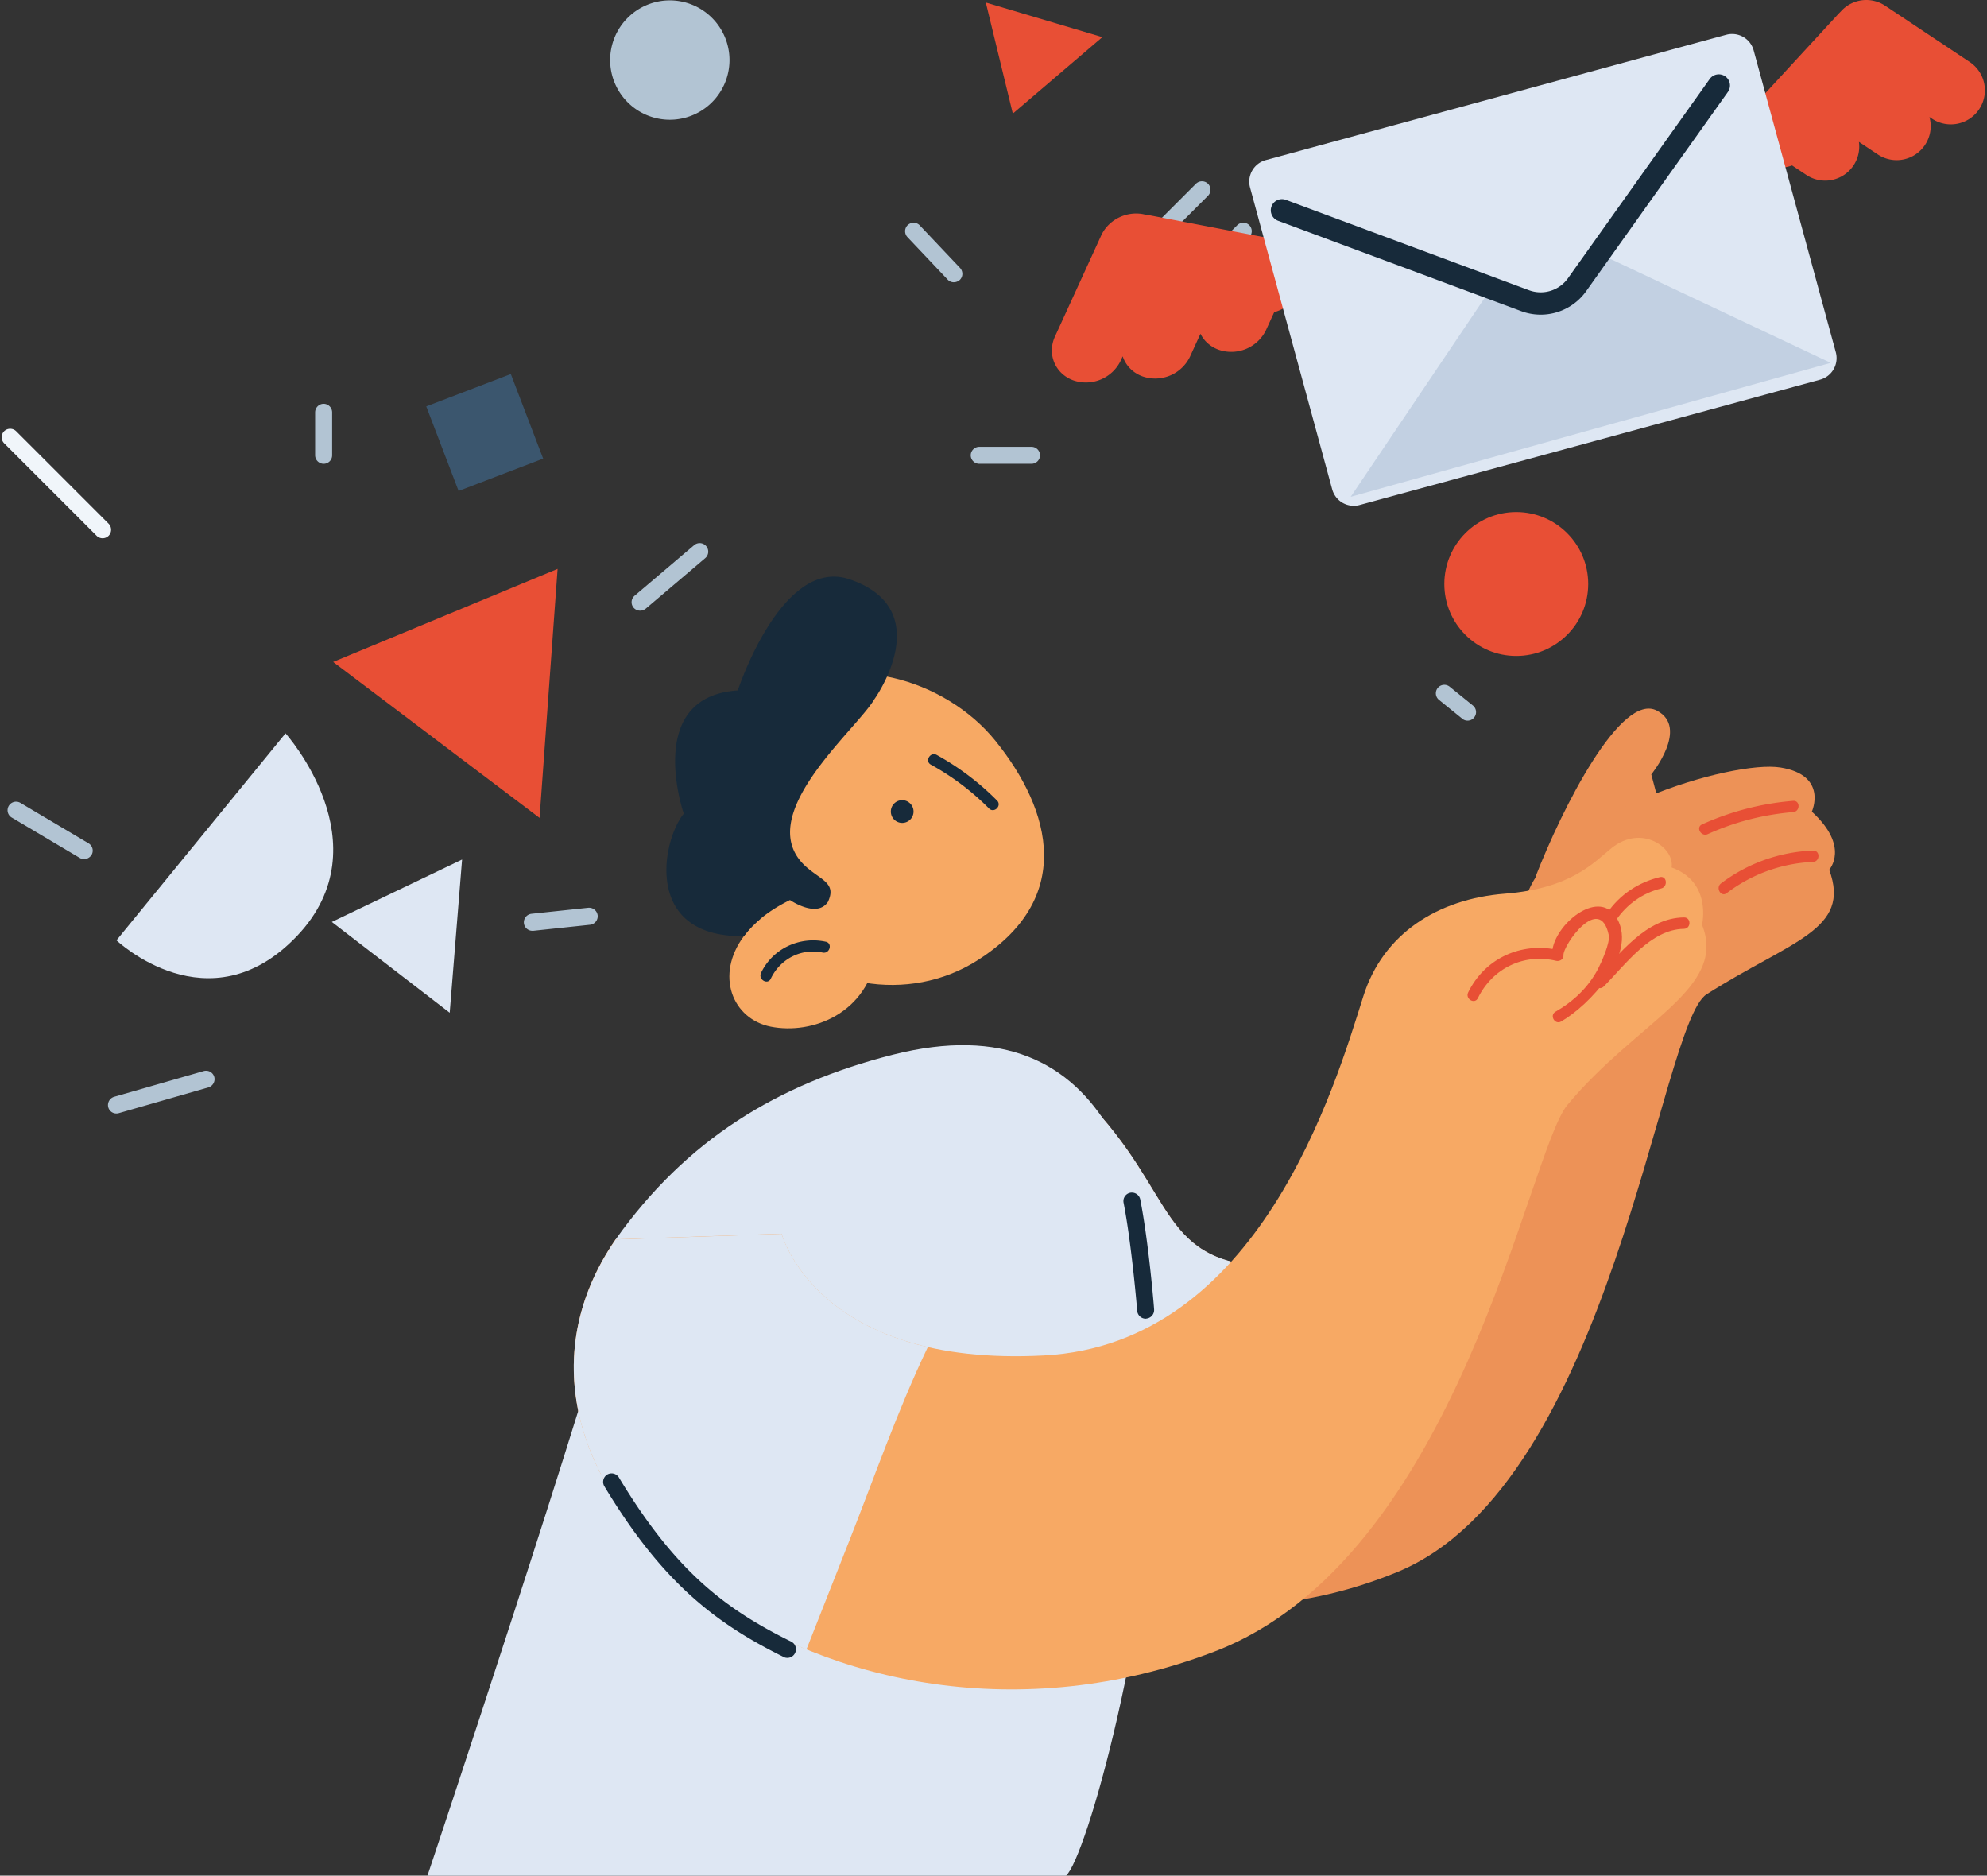 <svg xmlns="http://www.w3.org/2000/svg" width="178" height="168" fill="none"><rect width="100%" height="100%" fill="#333333" stroke="none"/><g fill="#ed9257"><path d="M137.548 78.553c2.379-6.139 7.664-16.598 10.886-14.901 2.907 1.525-.508 5.712-.508 5.712l1.301 4.909-11.679 4.279z"/><path d="M79.072 103.567c-13.397 21.041 16.06 49.623 46.116 37.233 19.17-7.898 23.48-49.064 27.688-51.737 7.583-4.828 12.99-5.753 10.988-11.16 0 0 1.89-2.053-1.555-5.204 0 0 1.484-3.263-2.806-3.954-4.299-.701-20.196 4.005-22.758 11.526s-7.349 34.782-24.14 33.136c-9.433-.925-7.227-7.725-17.239-16.731l-16.293 6.891z"/></g><path d="M115.217 125.248c-.671-3.903-1.118-7.867-1.636-11.811-.326-.01-.651-.01-.976-.041-9.433-.925-7.227-7.725-17.239-16.73l-16.293 6.901c-12.228 19.191 11.801 42.711 38.929 37.304l-2.785-15.623z" fill="#dee7f3"/><path d="M160.632 71.733a24.63 24.63 0 0 0-8.152 2.104c-.6.264-.082 1.149.508.874 2.429-1.098 4.981-1.748 7.633-1.972.661-.041.661-1.057.011-1.006zm1.778 4.452a14.56 14.56 0 0 0-8.233 2.938c-.518.386-.01 1.271.509.874a13.71 13.71 0 0 1 7.724-2.795c.651-.03.661-1.047 0-1.016z" fill="#e84f35"/><g fill="#f7a964"><path d="M78.564 85.322c-.793 5.458-5.794 7.369-9.514 6.637-3.456-.691-5.011-4.615-2.409-8.111.874-1.179 2.216-2.297 4.127-3.232 0 0 1.626-.142 3.405.153 2.297.376 4.838 1.484 4.391 4.554z"/><path d="M89.166 66.345c5.113 6.332 7.074 14.22-1.677 19.719-5.956 3.751-14.525 2.694-19.424-3.812-4.899-6.495-4.157-15.328 1.677-19.719 5.824-4.391 14.921-1.758 19.424 3.812z"/></g><path d="M80.821 73.705c.561 0 1.016-.455 1.016-1.016s-.455-1.017-1.016-1.017-1.016.455-1.016 1.017.455 1.016 1.016 1.016zm8.497-2.003a23.81 23.81 0 0 0-5.407-4.086c-.569-.315-1.098.559-.518.874 1.921 1.057 3.659 2.368 5.204 3.923.457.468 1.179-.244.722-.712zM73.97 84.347c-2.338-.508-4.757.62-5.794 2.795-.274.59.59 1.108.874.518.834-1.758 2.724-2.755 4.645-2.338.64.132.915-.844.274-.976zm4.361-21.722c-1.677 2.836-11.262 10.683-5.987 15.125 1.342 1.128 2.572 1.413 1.83 3.019-.986 1.514-3.405-.153-3.405-.153-1.911.935-3.253 2.053-4.127 3.232-9.046.142-7.349-8.579-5.387-10.967 0 0-3.639-10.49 4.838-11.039 0 0 3.934-12.035 10.022-9.951 7.979 2.724 2.216 10.734 2.216 10.734z" fill="#172a3a"/><path d="M79.987 94.47c-10.358 2.622-18.519 7.644-24.832 16.538.468.579.701 1.351.478 2.276-2.5 10.256-17.391 54.898-17.34 54.715H95.5C99 165 119.354 84.509 79.987 94.47z" fill="#dee7f3"/><path d="M102.634 118.112c-.397 0-.722-.305-.763-.701 0-.061-.488-5.936-1.219-9.687-.082-.416.193-.813.599-.894a.77.77 0 0 1 .895.6c.752 3.832 1.23 9.605 1.24 9.849a.77.77 0 0 1-.702.823c-.01.01-.03.01-.05.01z" fill="#172a3a"/><path d="M55.146 111.008c-15.338 22.26 19.19 50.049 53.607 36.937 21.945-8.355 28.085-44.683 31.663-48.982 6.241-7.501 14.352-10.398 12.055-16.131 0 0 .924-3.822-2.725-5.133.285-1.779-2.683-3.903-5.376-1.738-1.586 1.281-3.609 3.618-9.555 4.086-6.038.468-10.927 3.608-12.685 9.189-2.551 8.091-9.321 31.154-28.613 32.17-20.38 1.077-23.5-10.906-23.5-10.906l-14.871.508z" fill="#f7a964"/><path d="M75.983 138.259c2.307-5.825 4.401-11.903 7.135-17.605-11.1-2.551-13.092-10.144-13.092-10.144l-14.881.508c-9.514 13.813.163 29.741 17.097 36.724l3.74-9.483z" fill="#dee7f3"/><g fill="#e84f35"><path d="M144.877 82.304c-1.545-2.785-5.377.295-5.794 2.694-3.12-.498-6.139.986-7.562 3.893-.285.59.589 1.098.874.508 1.311-2.673 4.117-4.035 7.024-3.334.294.071.67-.153.64-.488-.081-.884 3.253-5.601 4.056-1.83.152.691-.682 2.501-.966 3.049-.884 1.667-2.186 2.887-3.802 3.822-.569.325-.05 1.21.509.874 2.449-1.403 6.82-5.946 5.021-9.189z"/><path d="M148.689 78.563c-1.922.468-3.578 1.565-4.707 3.202-.366.539.427 1.179.793.64.966-1.403 2.369-2.419 4.035-2.826.631-.153.519-1.169-.121-1.016zm2.165 3.609c-3.405.041-5.713 3.263-7.908 5.468-.458.468.254 1.179.721.722 1.932-1.941 4.198-5.133 7.187-5.164.65-.02.66-1.037 0-1.026z"/></g><path d="M70.534 148.494c-.112 0-.234-.02-.335-.081-6.027-2.989-10.825-6.587-16.06-15.287a.77.77 0 0 1 .254-1.047.77.77 0 0 1 1.047.254c5.072 8.416 9.504 11.77 15.44 14.708a.76.76 0 0 1 .346 1.016.76.76 0 0 1-.691.437z" fill="#172a3a"/><path d="M45.76 33.502L38.185 36.4l2.897 7.576 7.576-2.897-2.897-7.576z" fill="#3b566e"/><path d="M10.433 84.224l15.145-18.54s8.894 9.91 1.016 18.164-16.161.376-16.161.376zm19.292-1.646l11.669-5.59-1.108 13.722-10.561-8.132z" fill="#dee7f3"/><path d="M90.731 10.177L88.312.226l10.439 3.1-8.02 6.851z" fill="#e84f35"/><path d="M60.004 10.726a5.35 5.35 0 0 0 5.346-5.346A5.35 5.35 0 0 0 60.004.033a5.35 5.35 0 0 0-5.346 5.346 5.35 5.35 0 0 0 5.346 5.347z" fill="#b2c4d3"/><path d="M135.83 58.753c3.559 0 6.445-2.885 6.445-6.444s-2.886-6.444-6.445-6.444-6.444 2.885-6.444 6.444 2.885 6.444 6.444 6.444zm-105.984.538l20.105-8.335-1.616 22.301-18.489-13.966z" fill="#e84f35"/><path d="M57.341 54.697a.77.77 0 0 1-.579-.264.76.76 0 0 1 .091-1.077l5.316-4.513a.765.765 0 1 1 .986 1.169l-5.316 4.513c-.152.112-.325.173-.498.173zM7.535 76.947a.76.76 0 0 1-.386-.102L1.05 73.227a.76.76 0 0 1-.264-1.047.76.76 0 0 1 1.047-.264l6.099 3.619a.76.76 0 0 1 .264 1.047c-.152.234-.407.366-.661.366zm21.457-35.403a.77.77 0 0 1-.762-.762V36.93a.77.77 0 0 1 .762-.762.77.77 0 0 1 .762.762v3.852a.76.76 0 0 1-.762.762zm-18.56 58.191a.75.75 0 0 1-.732-.549c-.112-.407.122-.823.518-.945l8.03-2.307c.407-.112.823.112.945.518.112.407-.122.823-.518.945l-8.03 2.307a.77.77 0 0 1-.213.031zm37.253-16.364a.76.76 0 0 1-.752-.681.77.77 0 0 1 .681-.844l5.082-.539a.78.78 0 0 1 .844.681.77.77 0 0 1-.681.844l-5.082.539h-.092zm37.761-58.09a.75.75 0 0 1-.549-.234l-3.608-3.812c-.285-.305-.275-.793.03-1.078s.793-.274 1.077.03L86.005 24c.285.305.275.793-.03 1.077a.8.8 0 0 1-.529.203zm6.962 16.263h-4.686a.77.77 0 0 1-.762-.762.77.77 0 0 1 .762-.762h4.686a.77.77 0 0 1 .762.762.77.77 0 0 1-.762.762zm39.062 23.002a.71.71 0 0 1-.478-.173l-2.084-1.687a.76.76 0 0 1-.111-1.067.76.76 0 0 1 1.067-.112l2.084 1.687a.76.76 0 0 1 .111 1.067c-.152.193-.366.285-.589.285zm6.078-31.682c-.152 0-.305-.041-.437-.142-.345-.244-.427-.722-.183-1.067l2.867-4.025c.244-.346.721-.427 1.067-.183s.427.722.183 1.067l-2.866 4.025a.77.77 0 0 1-.631.325zm-37.283-7.695c-.193 0-.386-.071-.539-.224a.77.77 0 0 1 0-1.077l7.41-7.41a.77.77 0 0 1 1.078 0c.295.295.295.783 0 1.077l-7.41 7.41a.76.76 0 0 1-.539.224zm3.7 3.71c-.193 0-.386-.071-.539-.224a.77.77 0 0 1 0-1.077l7.41-7.41a.77.77 0 0 1 1.078 0 .77.77 0 0 1 0 1.078l-7.41 7.41a.76.76 0 0 1-.539.224z" fill="#b2c4d3"/><path d="M9.192 48.212c-.193 0-.386-.071-.539-.224L.37 39.704a.77.77 0 0 1 0-1.078.77.77 0 0 1 1.077 0l8.284 8.284a.77.77 0 0 1 0 1.078c-.152.152-.346.224-.539.224z" fill="#f0f5fa"/><path d="M164.913 1.018l-.199.198-7.682 8.34c-1.218 1.322-1.133 3.381.189 4.599.926.853 2.213 1.067 3.32.665l1.274.848a3.05 3.05 0 0 0 4.228-.849c.431-.647.582-1.398.482-2.112l1.693 1.127a3.05 3.05 0 0 0 4.228-.849c.511-.768.628-1.682.4-2.506l.266.178a3.05 3.05 0 0 0 3.38-5.077L168.876.511a3.05 3.05 0 0 0-3.963.506zm-62.419 18.184l.287.043 11.565 2.213c1.854.355 2.941 2.115 2.427 3.932-.359 1.266-1.4 2.226-2.627 2.571l-.725 1.585a3.46 3.46 0 0 1-4.253 1.78c-.752-.273-1.313-.795-1.629-1.432l-.933 2.04a3.46 3.46 0 0 1-4.254 1.78c-.891-.324-1.515-.998-1.779-1.8l-.171.374a3.46 3.46 0 0 1-4.253 1.78c-1.628-.592-2.364-2.35-1.643-3.925l4.138-9.044c.662-1.447 2.322-2.237 3.85-1.898z" fill="#e84f35" fill-rule="evenodd"/><path d="M154.642 3.111l-41.255 11.23a2 2 0 0 0-1.405 2.455l7.359 27.034a2 2 0 0 0 2.455 1.405l41.255-11.23a2 2 0 0 0 1.405-2.455l-7.359-27.034a2 2 0 0 0-2.455-1.404z" fill="#dee7f3"/><path d="M137.5 20L121 44.5l43-12L137.5 20z" fill="#c2d0e2"/><path d="M139 27l-18-6 28-6.5L139 27z" fill="#dee7f3"/><path d="M114.841 18.837l21.784 8.095a4 4 0 0 0 4.652-1.431l12.697-17.845" stroke="#172a3a" stroke-width="2" stroke-linecap="round" stroke-linejoin="round"/></svg>